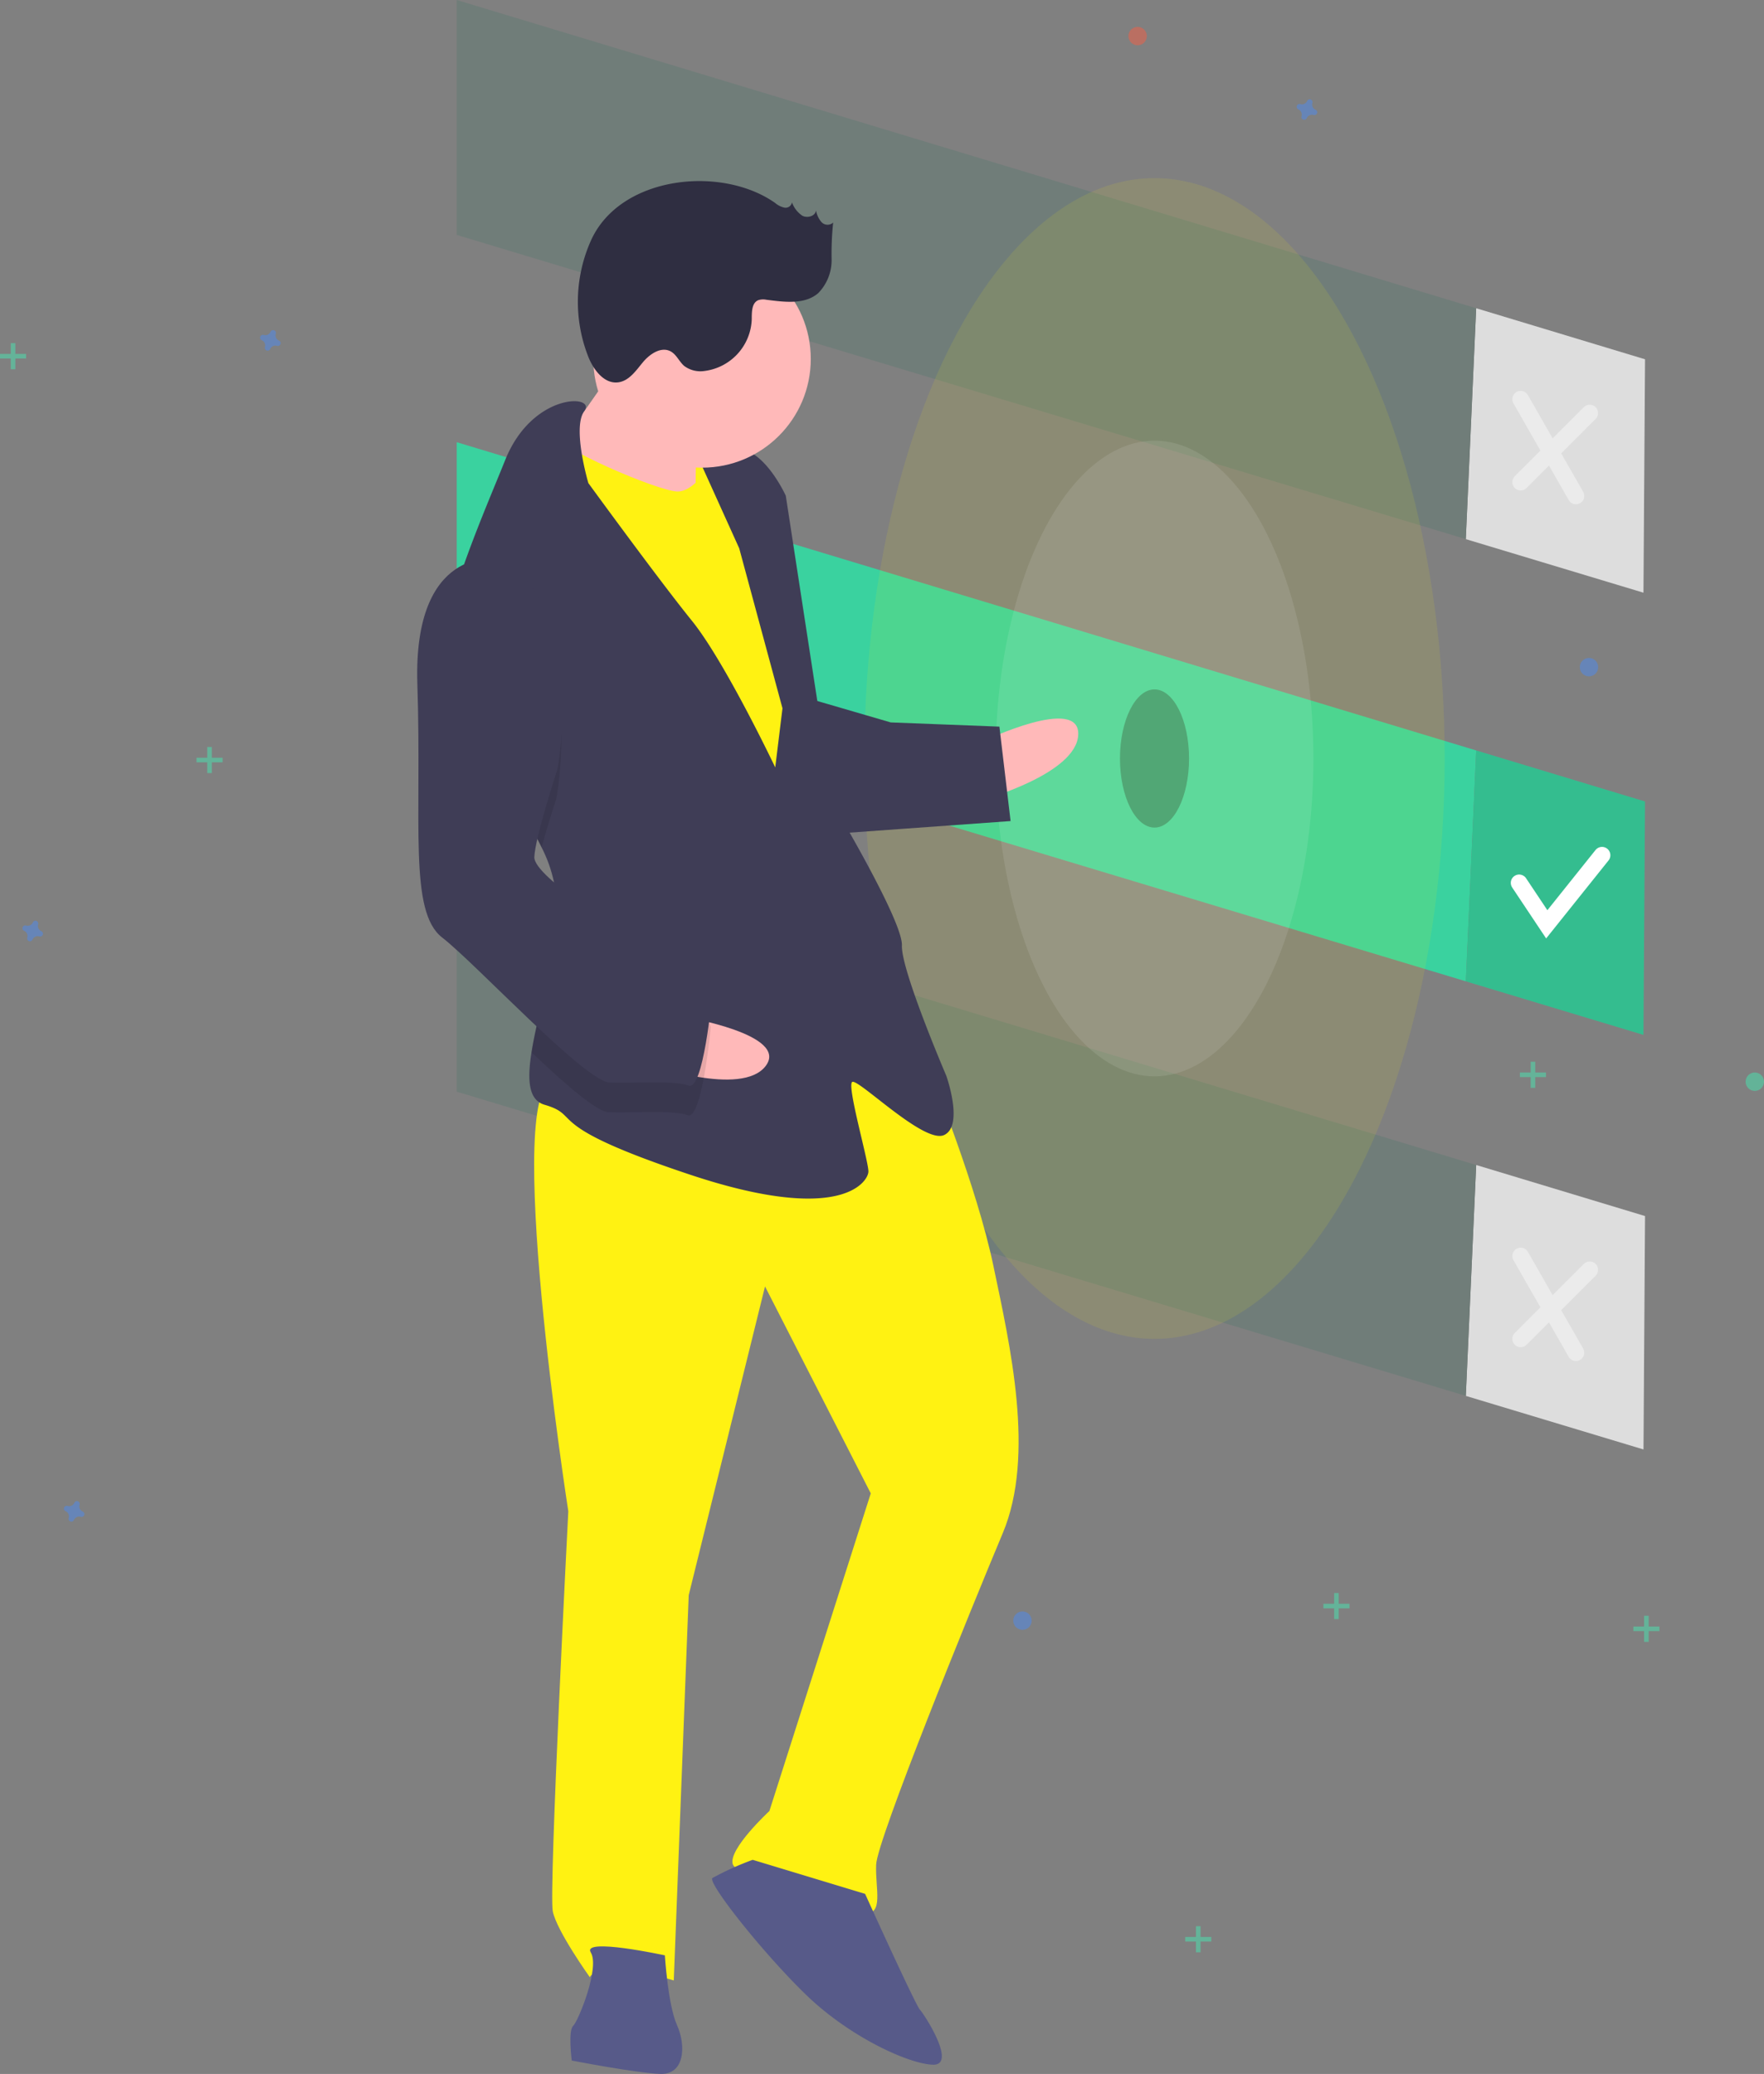 <svg xmlns="http://www.w3.org/2000/svg" width="211.552" height="248.693" viewBox="0 0 211.552 248.693"><rect x="0" y="0" width="211.552" height="248.693" fill="#808080" stroke="none"/><g transform="translate(0)"><path d="M492.649,105.189,472.4,99.068l-1.245,27.685,21.305,6.422Z" transform="translate(-295.366 -62.105)" fill="#f5f5f5"/><path d="M146.808,0V28.17L267.826,64.648l1.245-27.685Z" transform="translate(-92.033)" fill="#707d79"/><path d="M492.649,105.189,472.4,99.068l-1.245,27.685,21.305,6.422Z" transform="translate(-295.366 -62.105)" opacity="0.1"/><path d="M492.649,247.309,472.4,241.188l-1.245,27.685,21.305,6.422Z" transform="translate(-295.366 -151.199)" fill="#3ad29f"/><path d="M146.808,142.12v28.17l121.018,36.478,1.245-27.685Z" transform="translate(-92.033 -89.094)" fill="#3ad29f"/><path d="M492.649,247.309,472.4,241.188l-1.245,27.685,21.305,6.422Z" transform="translate(-295.366 -151.199)" opacity="0.1"/><path d="M488.291,278.178l3.314,4.971,6.628-8.285" transform="translate(-306.106 -172.31)" fill="none" stroke="#fff" stroke-linecap="round" stroke-miterlimit="10" stroke-width="2"/><g transform="translate(182.369 47.871)" opacity="0.4"><line x2="6.628" y2="11.6" fill="none" stroke="#fff" stroke-linecap="round" stroke-miterlimit="10" stroke-width="2"/><line x1="8.285" y2="8.285" transform="translate(0 1.657)" fill="none" stroke="#fff" stroke-linecap="round" stroke-miterlimit="10" stroke-width="2"/></g><path d="M492.649,380.546l-20.245-6.12-1.245,27.685,21.305,6.422Z" transform="translate(-295.366 -234.725)" fill="#f5f5f5"/><path d="M146.808,275.358v28.17l121.018,36.478,1.245-27.685Z" transform="translate(-92.033 -172.62)" fill="#707d79"/><path d="M492.649,380.546l-20.245-6.12-1.245,27.685,21.305,6.422Z" transform="translate(-295.366 -234.725)" opacity="0.1"/><g transform="translate(182.369 150.609)" opacity="0.4"><line x2="6.628" y2="11.599" fill="none" stroke="#fff" stroke-linecap="round" stroke-miterlimit="10" stroke-width="2"/><line x1="8.285" y2="8.285" transform="translate(0 1.657)" fill="none" stroke="#fff" stroke-linecap="round" stroke-miterlimit="10" stroke-width="2"/></g><ellipse cx="4.143" cy="8.285" rx="4.143" ry="8.285" transform="translate(134.314 82.669)" opacity="0.3"/><ellipse cx="34.798" cy="69.597" rx="34.798" ry="69.597" transform="translate(103.659 21.357)" fill="#fff212" opacity="0.1"/><ellipse cx="19.056" cy="38.113" rx="19.056" ry="38.113" transform="translate(119.401 52.842)" fill="#fff" opacity="0.1"/><g transform="translate(0 41.15)" opacity="0.5"><rect width="0.552" height="3.13" transform="translate(1.289)" fill="#47e6b1"/><rect width="0.552" height="3.13" transform="translate(3.13 1.289) rotate(90)" fill="#47e6b1"/></g><g transform="translate(195.882 193.751)" opacity="0.5"><rect width="0.552" height="3.13" transform="translate(1.289)" fill="#47e6b1"/><rect width="0.552" height="3.13" transform="translate(3.13 1.289) rotate(90)" fill="#47e6b1"/></g><g transform="translate(182.277 127.318)" opacity="0.5"><rect width="0.552" height="3.13" transform="translate(1.289)" fill="#47e6b1"/><rect width="0.552" height="3.13" transform="translate(3.13 1.289) rotate(90)" fill="#47e6b1"/></g><g transform="translate(158.71 191.023)" opacity="0.5"><rect width="0.552" height="3.13" transform="translate(1.289)" fill="#47e6b1"/><rect width="0.552" height="3.13" transform="translate(3.13 1.289) rotate(90)" fill="#47e6b1"/></g><g transform="translate(142.139 230.976)" opacity="0.5"><rect width="0.552" height="3.13" transform="translate(1.289)" fill="#47e6b1"/><rect width="0.552" height="3.13" transform="translate(3.13 1.289) rotate(90)" fill="#47e6b1"/></g><g transform="translate(23.567 89.573)" opacity="0.5"><rect width="0.552" height="3.13" transform="translate(1.289)" fill="#47e6b1"/><rect width="0.552" height="3.13" transform="translate(3.13 1.289) rotate(90)" fill="#47e6b1"/></g><path d="M402.36,224.077a.677.677,0,0,1-.377-.818.328.328,0,0,0,.015-.075h0a.339.339,0,0,0-.609-.225h0a.324.324,0,0,0-.038.067.677.677,0,0,1-.818.377.329.329,0,0,0-.075-.015h0a.339.339,0,0,0-.225.61h0a.324.324,0,0,0,.067.038.677.677,0,0,1,.377.818.32.32,0,0,0-.015.075h0a.339.339,0,0,0,.609.225h0a.328.328,0,0,0,.038-.067.676.676,0,0,1,.818-.377.327.327,0,0,0,.075.015h0a.339.339,0,0,0,.225-.61h0A.327.327,0,0,0,402.36,224.077Z" transform="translate(-368.907 -183.239)" fill="#4d8af0" opacity="0.5"/><path d="M735.552,149.884a.677.677,0,0,1-.377-.818.325.325,0,0,0,.015-.075h0a.339.339,0,0,0-.609-.225h0a.319.319,0,0,0-.038.067.677.677,0,0,1-.818.377.323.323,0,0,0-.075-.015h0a.339.339,0,0,0-.225.61h0a.326.326,0,0,0,.067.038.677.677,0,0,1,.377.818.318.318,0,0,0-.015.075h0a.339.339,0,0,0,.609.225h0a.314.314,0,0,0,.038-.067.677.677,0,0,1,.818-.377.324.324,0,0,0,.075.015h0a.339.339,0,0,0,.225-.61h0A.329.329,0,0,0,735.552,149.884Z" transform="translate(-577.782 -136.728)" fill="#4d8af0" opacity="0.5"/><path d="M325.97,413.892a.676.676,0,0,1-.377-.818.329.329,0,0,0,.015-.075h0a.339.339,0,0,0-.609-.225h0a.322.322,0,0,0-.038.067.677.677,0,0,1-.818.377.32.32,0,0,0-.075-.015h0a.339.339,0,0,0-.225.609h0a.329.329,0,0,0,.067.038.677.677,0,0,1,.377.818.326.326,0,0,0-.015.075h0a.339.339,0,0,0,.609.225h0a.325.325,0,0,0,.038-.067.677.677,0,0,1,.818-.377.322.322,0,0,0,.075.015h0a.339.339,0,0,0,.225-.609h0A.332.332,0,0,0,325.97,413.892Z" transform="translate(-321.018 -302.233)" fill="#4d8af0" opacity="0.5"/><path d="M339.293,600.424a.676.676,0,0,1-.377-.818.321.321,0,0,0,.015-.075h0a.339.339,0,0,0-.609-.225h0a.325.325,0,0,0-.038.067.676.676,0,0,1-.818.377.331.331,0,0,0-.075-.015h0a.339.339,0,0,0-.225.609h0a.321.321,0,0,0,.067.037.677.677,0,0,1,.377.818.323.323,0,0,0-.015.075h0a.339.339,0,0,0,.609.225h0a.333.333,0,0,0,.038-.067.677.677,0,0,1,.818-.377.314.314,0,0,0,.075.015h0a.339.339,0,0,0,.225-.609h0A.325.325,0,0,0,339.293,600.424Z" transform="translate(-329.37 -419.168)" fill="#4d8af0" opacity="0.5"/><circle cx="1.105" cy="1.105" r="1.105" transform="translate(91.691 49.067)" fill="#f55f44" opacity="0.5"/><circle cx="1.105" cy="1.105" r="1.105" transform="translate(121.518 193.232)" fill="#4d8af0" opacity="0.5"/><circle cx="1.105" cy="1.105" r="1.105" transform="translate(189.458 78.895)" fill="#4d8af0" opacity="0.5"/><circle cx="1.105" cy="1.105" r="1.105" transform="translate(209.343 128.606)" fill="#47e6b1" opacity="0.5"/><circle cx="1.105" cy="1.105" r="1.105" transform="translate(135.327 3.222)" fill="#f55f44" opacity="0.5"/><rect width="8.299" height="10.67" transform="translate(88.482 62.484) rotate(-177.779)" fill="#fff212"/><path d="M632.327,350.342s11.484-5.487,11.3-.748-11.576,7.856-11.576,7.856Z" transform="translate(-514.316 -261.501)" fill="#ffb9b9"/><path d="M535.843,451.645s5.418,13.261,7.42,22.83,5.05,22.738,1.129,32.077-15.07,36.788-15.185,39.75.955,5.969-1.414,5.877-15.263-4.151-15.786-5.951,4.4-6.355,4.4-6.355l12.155-38.088-12.682-24.814L506.73,513.99l-1.792,46.2s-8.793-2.714-10.07-.39c0,0-3.94-5.492-4.44-7.884s1.86-47.978,1.86-47.978-8.071-51.923-1.556-51.67S522.771,436.9,535.843,451.645Z" transform="translate(-424.133 -322.709)" fill="#fff212"/><path d="M563.731,718.542s6.01,13.284,6.58,13.9,4.486,6.7,1.524,6.585-9.955-3.352-15.1-8.3-11.933-13.513-11.318-14.083a34.947,34.947,0,0,1,4.831-2.185Z" transform="translate(-459.98 -491.441)" fill="#575a89"/><path d="M511.173,743.359s.363,5.946,1.455,8.361.955,5.969-2.007,5.854-10.616-1.6-10.616-1.6-.454-3.577.161-4.146,3.237-6.993,2.122-8.816S511.173,743.359,511.173,743.359Z" transform="translate(-431.437 -508.885)" fill="#575a89"/><path d="M502.831,227.981s-6.314,9.84-8.775,12.117,4.463,7.292,4.463,7.292l12.393,1.667s-.156-11.277.482-12.439S502.831,227.981,502.831,227.981Z" transform="translate(-427.477 -186.471)" fill="#ffb9b9"/><path d="M506.793,257.935s-2.553,4.647-4.922,4.555-14.624-5.313-15.148-7.113-4.059,12.893-4.059,12.893l29.987,52.772,7.315-5.055L516.421,285,513.51,268.28Z" transform="translate(-420.666 -203.55)" fill="#fff212"/><path d="M469.879,299.175a16.6,16.6,0,0,1,1.84,7.783c0,.118-.009.237-.02.355-.284,5.482-2.3,11.822-3.028,16.433-.526,3.308-.376,5.722,1.56,6.289,4.693,1.368-.684,2.346,17.471,8.389s21.324.827,21.37-.358-2.571-10.184-1.956-10.754,8.609,7.452,11.025,6.36.276-7.108.276-7.108-5.441-12.668-5.326-15.63-8.242-16.93-8.242-16.93l-5.684-37s-2.186-4.83-5.124-5.538a7.28,7.28,0,0,0-5.377.978l4.917,10.869,5.188,19.184-.868,7.085s-6.033-12.691-10-17.591-12.411-16.5-12.411-16.5-1.972-6.655-.483-8.644-6.211-2.293-9.494,5.884c-1.74,4.334-4.565,10.8-6.335,16.815-1.577,5.331-2.322,10.315-.76,13.164C460.809,287.065,466.816,292.786,469.879,299.175Z" transform="translate(-404.928 -197.56)" fill="#3f3d56"/><path d="M458.421,320.363c2.388,4.352,8.395,10.072,11.457,16.461.8-2.882,1.776-5.863,1.776-5.863s3.743-20.024-7.328-25.2a7.409,7.409,0,0,0-5.146,1.438C457.6,312.531,456.859,317.514,458.421,320.363Z" transform="translate(-404.928 -235.21)" opacity="0.1"/><path d="M576.115,341.572l9.385,2.737,13.031.505,1.341,11.323-21.416,1.542S573.108,342.642,576.115,341.572Z" transform="translate(-478.675 -257.681)" fill="#3f3d56"/><path d="M529.417,443.612s12.556,2.083,9.69,5.861-13.988-.194-13.988-.194Z" transform="translate(-447.281 -321.649)" fill="#ffb9b9"/><path d="M490.369,410.885c-.284,5.482-2.3,11.822-3.028,16.433,4,3.786,7.8,7.125,9.237,7.18,2.962.115,7.723-.294,9.477.368s2.783-10.57,2.783-10.57-1.047-3.6-5.717-5.56A65.034,65.034,0,0,1,490.369,410.885Z" transform="translate(-423.599 -301.133)" opacity="0.1"/><path d="M460.1,296.227s-10.024-1.575-9.482,15.056-1.057,27.247,2.975,30.369,17.127,17.274,20.088,17.389,7.723-.294,9.477.368,2.783-10.57,2.783-10.57-1.047-3.6-5.717-5.561S464.553,334.365,464.645,332s2.783-10.57,2.783-10.57S471.17,301.4,460.1,296.227Z" transform="translate(-400.564 -229.229)" fill="#3f3d56"/><circle cx="13.041" cy="13.041" r="13.041" transform="translate(71.152 29.998)" fill="#ffb9b9"/><path d="M525.909,177.558a2.517,2.517,0,0,0,1.1.55.782.782,0,0,0,.907-.628,3.252,3.252,0,0,0,1.244,1.6c.609.318,1.551.051,1.639-.63a2.875,2.875,0,0,0,.662,1.4.991.991,0,0,0,1.393.047,35.812,35.812,0,0,0-.186,4.437,5.649,5.649,0,0,1-1.6,4.021c-1.63,1.419-4.082,1.069-6.227.8a1.89,1.89,0,0,0-.976.053c-.8.342-.767,1.46-.777,2.333a6.482,6.482,0,0,1-5.676,6.155A3.249,3.249,0,0,1,515,197.1c-.609-.516-.92-1.357-1.618-1.745-1.135-.631-2.512.289-3.341,1.288s-1.648,2.227-2.933,2.41c-1.7.242-3-1.491-3.63-3.086a17.993,17.993,0,0,1,.357-13.98C507.382,174.247,519.509,173.023,525.909,177.558Z" transform="translate(-432.935 -153.21)" fill="#2f2e41"/></g></svg>